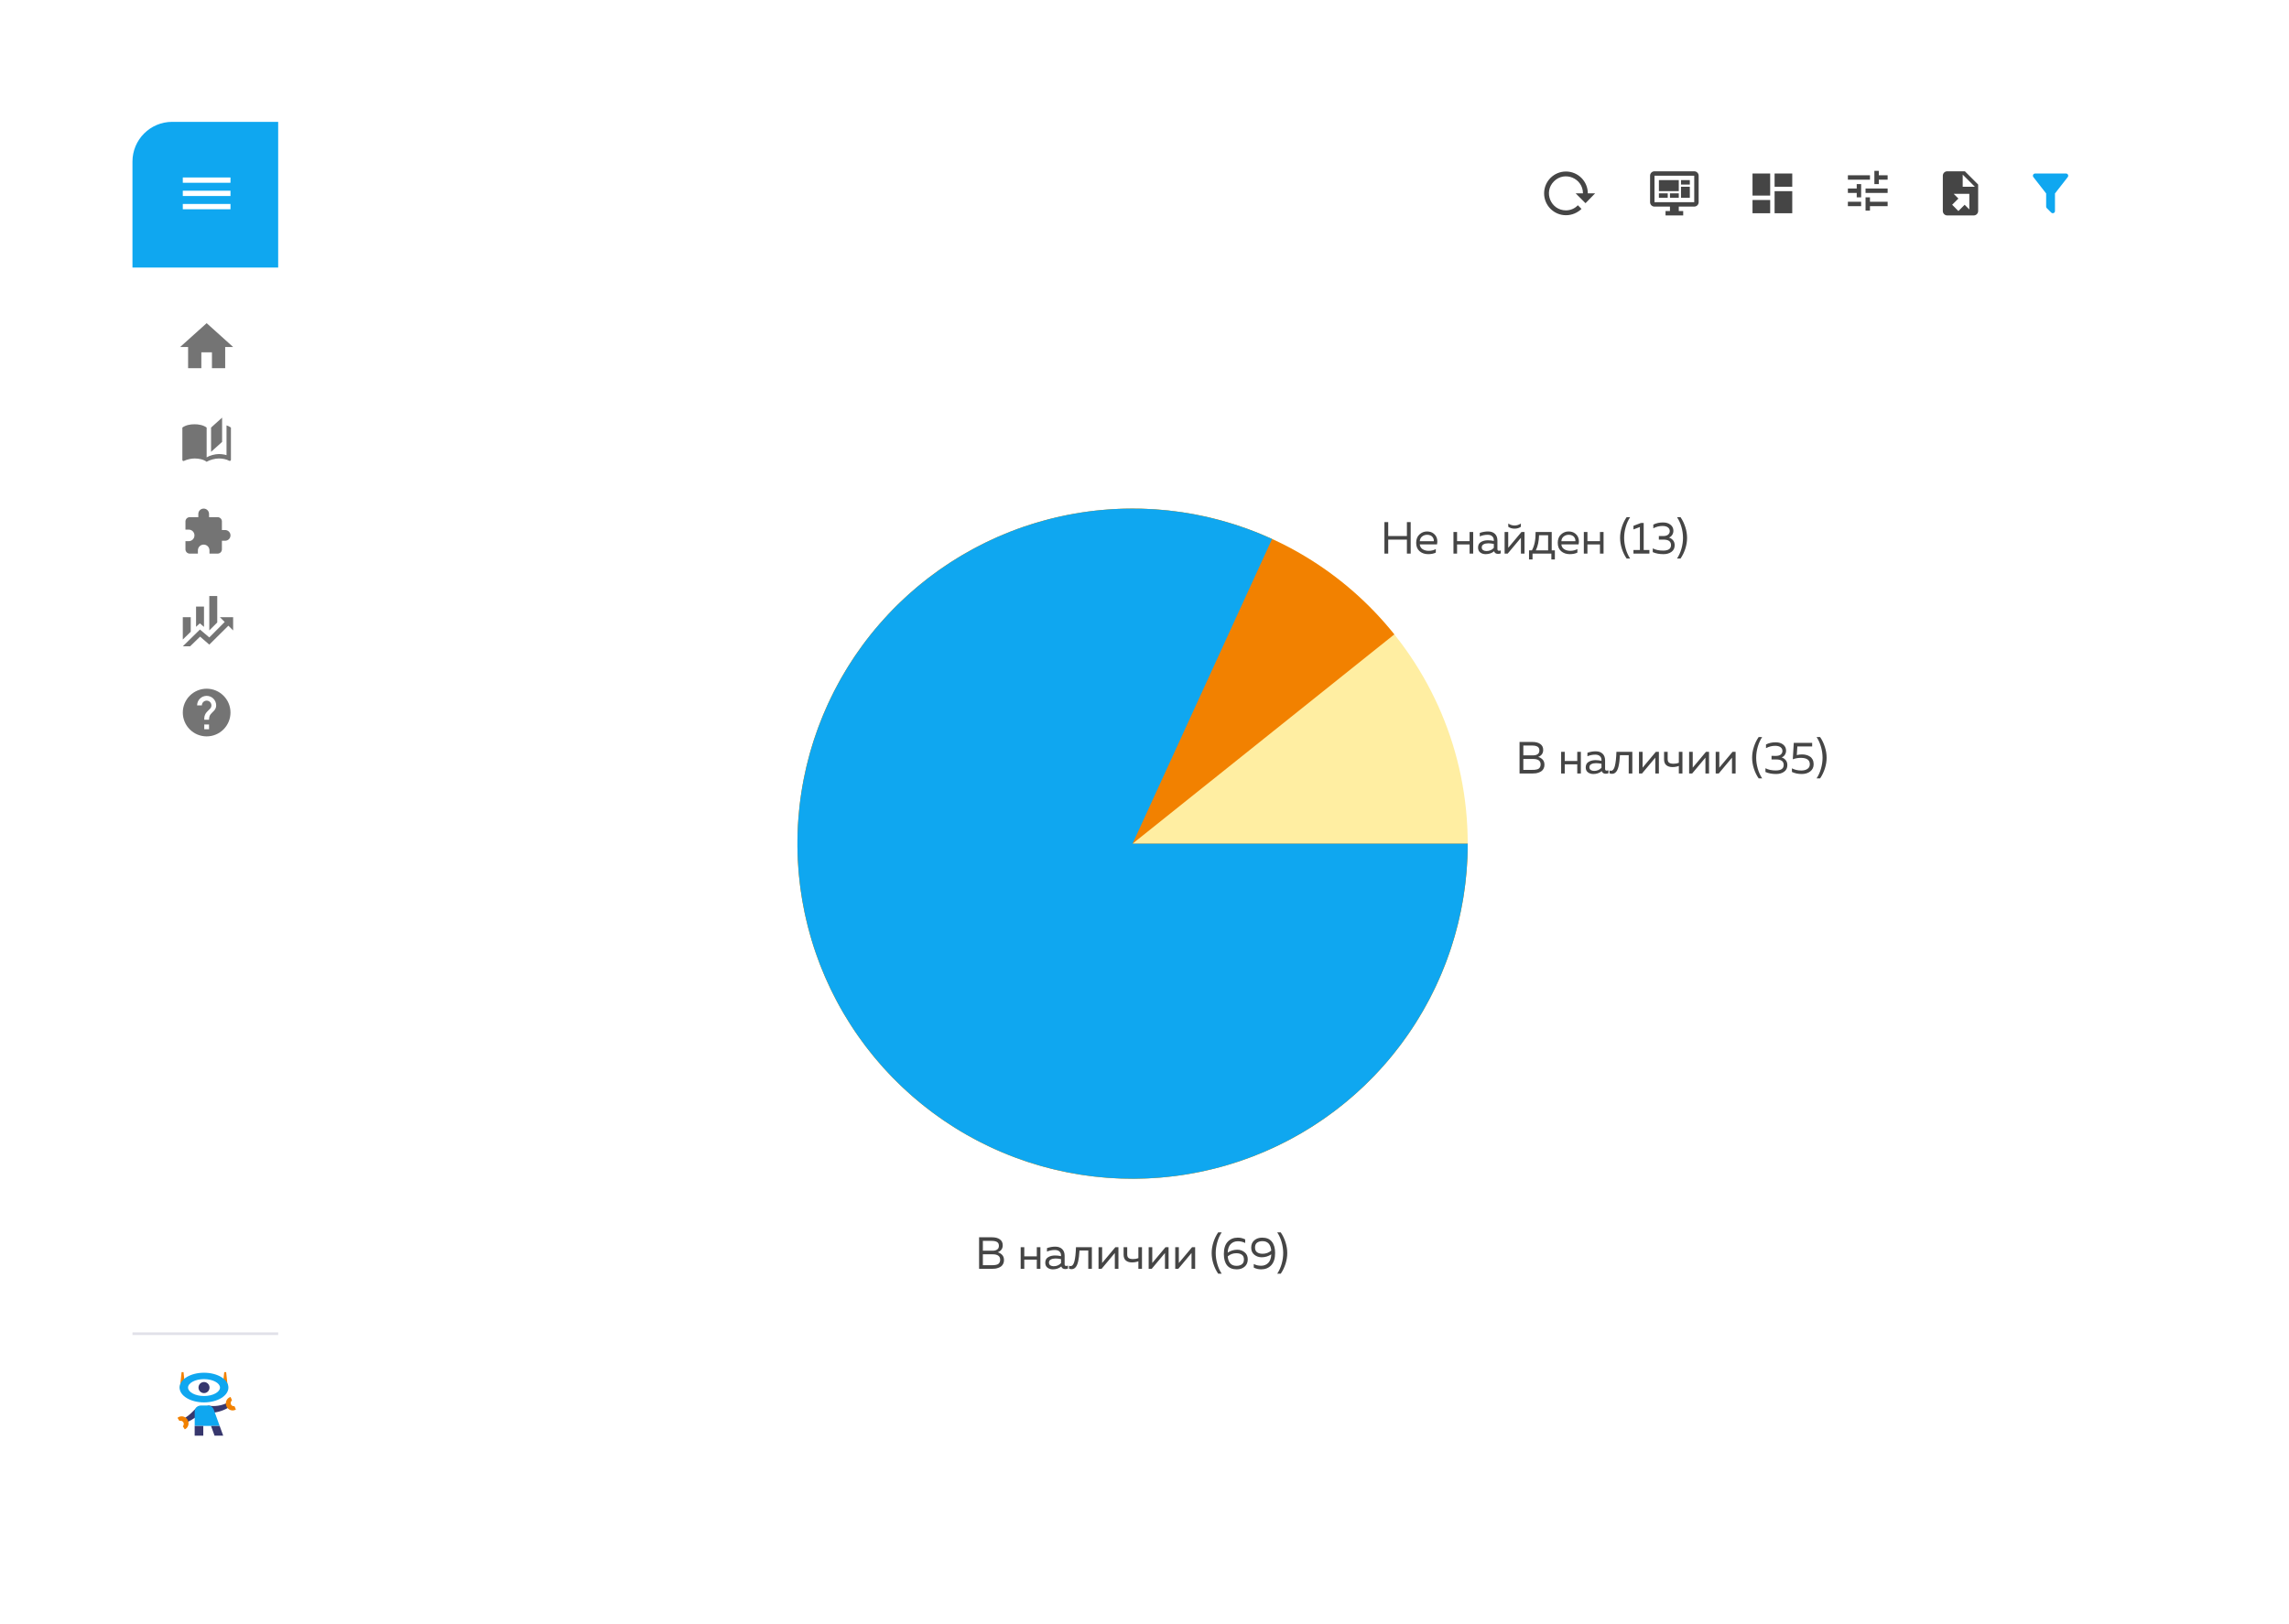 <svg width="864" height="613" viewBox="0 0 864 613" fill="none" xmlns="http://www.w3.org/2000/svg">
<g filter="url(#filter0_f)">
<path d="M50 61C50 52.716 56.716 46 65 46H799C807.284 46 814 52.716 814 61V544C814 552.284 807.284 559 799 559H65C56.716 559 50 552.284 50 544V61Z" fill="white"/>
</g>
<g filter="url(#filter1_d_582:1785)">
<path d="M50 101H105V559H65C56.716 559 50 552.284 50 544V101Z" fill="white"/>
</g>
<path d="M76 139V133H80V139H85V131H88L78 122L68 131H71V139H76Z" fill="#747474"/>
<path d="M83.834 157.667L79.667 161.417V170.583L83.834 166.833V157.667ZM73.417 160.167C71.792 160.167 70.042 160.5 68.834 161.417V173.633C68.834 173.842 69.042 174.05 69.251 174.05C69.334 174.05 69.376 173.992 69.459 173.992C70.584 173.45 72.209 173.083 73.417 173.083C75.042 173.083 76.792 173.417 78.001 174.333C79.126 173.625 81.167 173.083 82.584 173.083C83.959 173.083 85.376 173.342 86.542 173.967C86.626 174.008 86.667 173.992 86.751 173.992C86.959 173.992 87.167 173.783 87.167 173.575V161.417C86.667 161.042 86.126 160.792 85.501 160.583V171.833C84.584 171.542 83.584 171.417 82.584 171.417C81.167 171.417 79.126 171.958 78.001 172.667V161.417C76.792 160.5 75.042 160.167 73.417 160.167Z" fill="#747474"/>
<line x1="50" y1="503.5" x2="105" y2="503.5" stroke="#E1E1E9"/>
<path d="M69.314 518.406L69.834 523.224L69.921 524.138H67.897L67.998 523.224L68.504 518.406L68.547 518H69.27L69.314 518.406Z" fill="#F28100"/>
<path d="M85.409 518.406L85.915 523.224L86.017 524.138H83.992L84.079 523.224L84.6 518.406L84.643 518H85.366L85.409 518.406Z" fill="#F28100"/>
<path d="M75.993 533.367C75.588 533.729 75.198 534.034 74.793 534.339C74.388 534.643 73.983 534.948 73.549 535.238C72.696 535.819 71.829 536.356 70.831 536.806C70.368 537.009 69.819 536.806 69.616 536.341C69.428 535.92 69.587 535.427 69.963 535.195L69.992 535.18C70.744 534.716 71.453 534.121 72.147 533.483C72.494 533.163 72.826 532.83 73.159 532.496C73.477 532.162 73.824 531.799 74.099 531.48C74.591 530.914 75.429 530.856 75.993 531.335C76.557 531.828 76.615 532.67 76.138 533.236C76.095 533.28 76.051 533.323 75.993 533.367Z" fill="#37376D"/>
<path d="M79.146 530.682C79.58 530.783 80.1 530.812 80.606 530.812C81.127 530.812 81.662 530.769 82.183 530.696C83.238 530.551 84.294 530.275 85.248 529.84L85.263 529.826C85.725 529.608 86.275 529.826 86.478 530.29C86.665 530.725 86.506 531.219 86.116 531.451C85.017 532.118 83.846 532.583 82.631 532.916C82.024 533.076 81.402 533.206 80.766 533.279C80.129 533.352 79.464 533.395 78.756 533.337H78.741C78.004 533.279 77.454 532.626 77.512 531.886C77.57 531.146 78.221 530.595 78.958 530.653C79.03 530.653 79.088 530.667 79.146 530.682Z" fill="#37376D"/>
<path d="M86.218 523.833C86.218 526.924 82.097 529.434 76.993 529.434C71.888 529.434 67.781 526.924 67.781 523.833C67.781 520.742 71.917 518.232 77.007 518.232C82.097 518.232 86.218 520.742 86.218 523.833Z" fill="#0FA7F0"/>
<path d="M83.037 523.833C83.037 525.545 80.332 527.025 77.007 527.025C73.681 527.025 70.977 525.545 70.977 523.833C70.977 522.121 73.681 520.641 77.007 520.641C80.332 520.655 83.037 522.135 83.037 523.833Z" fill="white"/>
<path d="M79.088 523.833C79.088 524.994 78.163 525.923 77.006 525.923C75.849 525.923 74.924 524.994 74.924 523.833C74.924 522.672 75.849 521.744 77.006 521.744C78.148 521.744 79.088 522.687 79.088 523.833Z" fill="#37376D"/>
<path d="M82.92 538.329L80.679 532.133C80.332 531.219 79.464 530.609 78.496 530.609H75.82C74.533 530.609 73.492 531.654 73.492 532.946V538.314H82.92V538.329Z" fill="#0FA7F0"/>
<path d="M67 535.267C67.506 534.817 68.272 534.6 68.981 534.73C69.69 534.846 70.369 535.296 70.76 535.92C71.165 536.544 71.266 537.342 71.078 538.039C70.89 538.735 70.384 539.345 69.748 539.606L69.025 538.474C69.241 538.213 69.343 537.937 69.371 537.661C69.386 537.386 69.328 537.139 69.183 536.921C69.053 536.704 68.851 536.544 68.591 536.443C68.33 536.341 68.041 536.327 67.709 536.399L67 535.267Z" fill="#F28100"/>
<path d="M87.563 528.651C87.317 528.883 87.172 529.129 87.1 529.391C87.042 529.652 87.071 529.913 87.158 530.145C87.259 530.377 87.433 530.58 87.664 530.711C87.895 530.842 88.185 530.914 88.517 530.885L89.052 532.119C88.474 532.496 87.693 532.568 87.013 532.336C86.334 532.104 85.727 531.553 85.452 530.871C85.162 530.189 85.162 529.376 85.481 528.723C85.784 528.056 86.377 527.548 87.042 527.388L87.563 528.651Z" fill="#F28100"/>
<path d="M76.732 538.329H73.478V542H76.732V538.329Z" fill="#37376D"/>
<path d="M80.983 542H84.251L82.92 538.329H79.652L80.983 542Z" fill="#37376D"/>
<path d="M84.976 200.095H83.762V196.857C83.762 195.959 83.033 195.238 82.143 195.238H78.905V194.024C78.905 193.487 78.692 192.972 78.312 192.593C77.933 192.213 77.418 192 76.881 192C76.344 192 75.829 192.213 75.45 192.593C75.07 192.972 74.857 193.487 74.857 194.024V195.238H71.619C71.19 195.238 70.778 195.409 70.474 195.712C70.171 196.016 70 196.428 70 196.857V199.933H71.214C72.429 199.933 73.4 200.905 73.4 202.119C73.4 203.333 72.429 204.305 71.214 204.305H70V207.381C70 207.81 70.171 208.222 70.474 208.526C70.778 208.829 71.19 209 71.619 209H74.695V207.786C74.695 206.571 75.667 205.6 76.881 205.6C78.095 205.6 79.067 206.571 79.067 207.786V209H82.143C82.572 209 82.984 208.829 83.288 208.526C83.591 208.222 83.762 207.81 83.762 207.381V204.143H84.976C85.513 204.143 86.028 203.93 86.407 203.55C86.787 203.171 87 202.656 87 202.119C87 201.582 86.787 201.068 86.407 200.688C86.028 200.308 85.513 200.095 84.976 200.095Z" fill="#747474"/>
<path d="M72 238.5L69 241.44V233H72V238.5ZM77 236.66L75.43 235.32L74 236.64V229H77V236.66ZM82 235L79 238V225H82V235ZM84.81 234.81L83 233H88V238L86.21 236.21L79 243.36L75.53 240.34L71.75 244H69L75.47 237.66L79 240.64" fill="#747474"/>
<path d="M80.763 268.325L79.953 269.153C79.305 269.801 78.9 270.35 78.9 271.7H77.1V271.25C77.1 270.251 77.505 269.351 78.153 268.703L79.269 267.569C79.602 267.245 79.8 266.795 79.8 266.3C79.8 265.301 78.99 264.5 78 264.5C77.523 264.5 77.065 264.69 76.727 265.027C76.39 265.365 76.2 265.823 76.2 266.3H74.4C74.4 265.345 74.779 264.43 75.454 263.754C76.129 263.079 77.045 262.7 78 262.7C78.955 262.7 79.871 263.079 80.546 263.754C81.221 264.43 81.6 265.345 81.6 266.3C81.6 267.092 81.276 267.803 80.763 268.325ZM78.9 275.3H77.1V273.5H78.9V275.3ZM78 260C76.818 260 75.648 260.233 74.556 260.685C73.464 261.137 72.472 261.8 71.636 262.636C69.948 264.324 69 266.613 69 269C69 271.387 69.948 273.676 71.636 275.364C72.472 276.2 73.464 276.863 74.556 277.315C75.648 277.767 76.818 278 78 278C80.387 278 82.676 277.052 84.364 275.364C86.052 273.676 87 271.387 87 269C87 264.023 82.95 260 78 260Z" fill="#747474"/>
<path d="M50 61C50 52.716 56.716 46 65 46H105V101H50V61Z" fill="#0FA7F0"/>
<g filter="url(#filter2_d_582:1785)">
<path d="M105 101L105 46L799 46C807.284 46 814 52.716 814 61L814 101L105 101Z" fill="white"/>
</g>
<rect x="69" y="67" width="18" height="2" fill="white"/>
<rect x="69" y="72" width="18" height="2" fill="white"/>
<rect x="69" y="77" width="18" height="2" fill="white"/>
<circle opacity="0.6" cx="427.5" cy="318.5" r="126.5" fill="#FFE264"/>
<path d="M554 318.5C554 348.369 543.431 377.274 524.164 400.098C504.898 422.922 478.176 438.193 448.731 443.206C419.286 448.219 389.017 442.651 363.283 427.488C337.549 412.325 318.01 388.546 308.126 360.359C298.243 332.173 298.651 301.399 309.28 273.485C319.909 245.572 340.072 222.319 366.2 207.845C392.327 193.371 422.733 188.609 452.035 194.402C481.337 200.195 507.643 216.17 526.297 239.498L427.5 318.5H554Z" fill="#F28100"/>
<path d="M554 318.5C554 345.836 545.145 372.437 528.76 394.319C512.376 416.201 489.344 432.187 463.113 439.883C436.883 447.579 408.865 446.571 383.255 437.01C357.645 427.449 335.822 409.849 321.052 386.846C306.283 363.843 299.363 336.674 301.327 309.409C303.292 282.143 314.036 256.247 331.95 235.599C349.865 214.951 373.986 200.662 400.702 194.871C427.418 189.08 455.291 192.099 480.147 203.476L427.5 318.5H554Z" fill="#0FA7F0"/>
<path d="M369.564 467.1H374.443C375.69 467.1 376.676 467.361 377.401 467.882C378.126 468.392 378.489 469.134 378.489 470.109C378.489 470.812 378.302 471.39 377.928 471.843C377.554 472.285 377.106 472.585 376.585 472.744C377.22 472.914 377.775 473.243 378.251 473.73C378.727 474.206 378.965 474.875 378.965 475.736C378.965 476.257 378.863 476.716 378.659 477.113C378.466 477.51 378.217 477.827 377.911 478.065C377.616 478.292 377.265 478.479 376.857 478.626C376.46 478.773 376.075 478.875 375.701 478.932C375.338 478.977 374.964 479 374.579 479H369.564V467.1ZM377.52 475.583C377.52 474.212 376.574 473.526 374.681 473.526H370.992V477.64H374.29C374.653 477.64 374.959 477.634 375.208 477.623C375.457 477.6 375.741 477.555 376.058 477.487C376.375 477.408 376.63 477.3 376.823 477.164C377.016 477.017 377.18 476.813 377.316 476.552C377.452 476.28 377.52 475.957 377.52 475.583ZM377.044 470.313C377.044 469.644 376.812 469.168 376.347 468.885C375.894 468.602 375.219 468.46 374.324 468.46H370.992V472.166H374.715C375.395 472.166 375.95 472.019 376.381 471.724C376.823 471.418 377.044 470.948 377.044 470.313ZM386.622 479H385.262V470.84H386.622V474.291H391.348V470.84H392.708V479H391.348V475.549H386.622V479ZM401.853 477.3C401.853 477.719 402.063 477.929 402.482 477.929C402.663 477.929 402.873 477.889 403.111 477.81V478.915C402.771 479.04 402.431 479.102 402.091 479.102C401.309 479.102 400.81 478.773 400.595 478.116C399.722 478.841 398.663 479.204 397.416 479.204C396.623 479.204 395.943 478.994 395.376 478.575C394.821 478.144 394.543 477.527 394.543 476.722C394.543 475.759 394.9 475.062 395.614 474.631C396.339 474.189 397.212 473.968 398.232 473.968C398.98 473.968 399.734 474.053 400.493 474.223V473.934C400.493 473.311 400.289 472.818 399.881 472.455C399.473 472.081 398.901 471.894 398.164 471.894C397.133 471.894 396.141 472.098 395.189 472.506V471.18C396.254 470.817 397.291 470.636 398.3 470.636C399.411 470.636 400.278 470.936 400.901 471.537C401.536 472.126 401.853 472.982 401.853 474.104V477.3ZM395.937 476.654C395.937 477.107 396.107 477.453 396.447 477.691C396.798 477.918 397.218 478.031 397.705 478.031C398.827 478.031 399.756 477.634 400.493 476.841V475.345C399.722 475.186 399.031 475.107 398.419 475.107C397.728 475.107 397.138 475.232 396.651 475.481C396.175 475.719 395.937 476.11 395.937 476.654ZM407.46 472.098C407.403 472.993 407.335 473.775 407.256 474.444C407.176 475.113 407.063 475.759 406.916 476.382C406.768 476.994 406.587 477.493 406.372 477.878C406.168 478.263 405.907 478.569 405.59 478.796C405.272 479.023 404.91 479.136 404.502 479.136C404.173 479.136 403.844 479.074 403.516 478.949V477.878C403.697 477.946 403.878 477.98 404.06 477.98C404.74 477.98 405.233 477.385 405.539 476.195C405.856 474.994 406.054 473.209 406.134 470.84H412.135V479H410.775V472.098H407.46ZM415.803 479H414.647V470.84H416.007V476.807L421.005 470.84H422.161V479H420.801V473.033L415.803 479ZM431.049 479H429.689V476.161C428.952 476.444 428.142 476.586 427.258 476.586C426.283 476.586 425.513 476.342 424.946 475.855C424.391 475.368 424.113 474.637 424.113 473.662V470.84H425.473V473.56C425.473 474.217 425.654 474.676 426.017 474.937C426.391 475.198 426.941 475.328 427.666 475.328C428.425 475.328 429.1 475.209 429.689 474.971V470.84H431.049V479ZM434.728 479H433.572V470.84H434.932V476.807L439.93 470.84H441.086V479H439.726V473.033L434.728 479ZM444.756 479H443.6V470.84H444.96V476.807L449.958 470.84H451.114V479H449.754V473.033L444.756 479ZM459.816 465.247H461.142C460.428 466.312 459.872 467.542 459.476 468.936C459.079 470.33 458.881 471.701 458.881 473.05C458.881 474.399 459.079 475.77 459.476 477.164C459.872 478.558 460.428 479.788 461.142 480.853H459.816C459.056 479.754 458.456 478.518 458.014 477.147C457.572 475.764 457.351 474.399 457.351 473.05C457.351 471.701 457.572 470.341 458.014 468.97C458.456 467.587 459.056 466.346 459.816 465.247ZM463.397 472.897C464.497 472.16 465.704 471.792 467.018 471.792C468.072 471.792 468.996 472.115 469.789 472.761C470.583 473.396 470.979 474.28 470.979 475.413C470.979 476.603 470.583 477.532 469.789 478.201C469.007 478.87 468.021 479.204 466.831 479.204C465.199 479.204 463.975 478.7 463.159 477.691C462.355 476.671 461.952 475.243 461.952 473.407C461.952 471.367 462.434 469.831 463.397 468.8C464.372 467.757 465.641 467.236 467.205 467.236C468.214 467.236 469.149 467.457 470.01 467.899V469.259C469.172 468.817 468.248 468.596 467.239 468.596C466.174 468.596 465.284 468.942 464.57 469.633C463.868 470.313 463.477 471.401 463.397 472.897ZM463.414 474.325C463.63 476.694 464.735 477.878 466.729 477.878C467.568 477.878 468.242 477.685 468.752 477.3C469.274 476.915 469.534 476.308 469.534 475.481C469.534 474.642 469.268 474.042 468.735 473.679C468.203 473.305 467.511 473.118 466.661 473.118C465.403 473.118 464.321 473.52 463.414 474.325ZM472.273 471.027C472.273 469.837 472.664 468.908 473.446 468.239C474.239 467.57 475.231 467.236 476.421 467.236C478.053 467.236 479.271 467.746 480.076 468.766C480.892 469.775 481.3 471.197 481.3 473.033C481.3 475.073 480.813 476.614 479.838 477.657C478.875 478.688 477.611 479.204 476.047 479.204C475.038 479.204 474.103 478.983 473.242 478.541V477.181C474.081 477.623 475.004 477.844 476.013 477.844C477.078 477.844 477.962 477.504 478.665 476.824C479.379 476.133 479.776 475.039 479.855 473.543C478.744 474.28 477.537 474.648 476.234 474.648C475.18 474.648 474.256 474.331 473.463 473.696C472.67 473.05 472.273 472.16 472.273 471.027ZM476.523 468.562C475.684 468.562 475.004 468.755 474.483 469.14C473.973 469.525 473.718 470.132 473.718 470.959C473.718 471.798 473.984 472.404 474.517 472.778C475.05 473.141 475.741 473.322 476.591 473.322C477.849 473.322 478.931 472.92 479.838 472.115C479.623 469.746 478.518 468.562 476.523 468.562ZM482.094 465.247H483.42C484.18 466.346 484.78 467.587 485.222 468.97C485.664 470.341 485.885 471.701 485.885 473.05C485.885 474.399 485.664 475.764 485.222 477.147C484.78 478.518 484.18 479.754 483.42 480.853H482.094C482.808 479.788 483.364 478.558 483.76 477.164C484.157 475.77 484.355 474.399 484.355 473.05C484.355 471.701 484.157 470.33 483.76 468.936C483.364 467.542 482.808 466.312 482.094 465.247Z" fill="#454545"/>
<path d="M573.564 280.1H578.443C579.69 280.1 580.676 280.361 581.401 280.882C582.126 281.392 582.489 282.134 582.489 283.109C582.489 283.812 582.302 284.39 581.928 284.843C581.554 285.285 581.106 285.585 580.585 285.744C581.22 285.914 581.775 286.243 582.251 286.73C582.727 287.206 582.965 287.875 582.965 288.736C582.965 289.257 582.863 289.716 582.659 290.113C582.466 290.51 582.217 290.827 581.911 291.065C581.616 291.292 581.265 291.479 580.857 291.626C580.46 291.773 580.075 291.875 579.701 291.932C579.338 291.977 578.964 292 578.579 292H573.564V280.1ZM581.52 288.583C581.52 287.212 580.574 286.526 578.681 286.526H574.992V290.64H578.29C578.653 290.64 578.959 290.634 579.208 290.623C579.457 290.6 579.741 290.555 580.058 290.487C580.375 290.408 580.63 290.3 580.823 290.164C581.016 290.017 581.18 289.813 581.316 289.552C581.452 289.28 581.52 288.957 581.52 288.583ZM581.044 283.313C581.044 282.644 580.812 282.168 580.347 281.885C579.894 281.602 579.219 281.46 578.324 281.46H574.992V285.166H578.715C579.395 285.166 579.95 285.019 580.381 284.724C580.823 284.418 581.044 283.948 581.044 283.313ZM590.622 292H589.262V283.84H590.622V287.291H595.348V283.84H596.708V292H595.348V288.549H590.622V292ZM605.853 290.3C605.853 290.719 606.063 290.929 606.482 290.929C606.663 290.929 606.873 290.889 607.111 290.81V291.915C606.771 292.04 606.431 292.102 606.091 292.102C605.309 292.102 604.81 291.773 604.595 291.116C603.722 291.841 602.663 292.204 601.416 292.204C600.623 292.204 599.943 291.994 599.376 291.575C598.821 291.144 598.543 290.527 598.543 289.722C598.543 288.759 598.9 288.062 599.614 287.631C600.339 287.189 601.212 286.968 602.232 286.968C602.98 286.968 603.734 287.053 604.493 287.223V286.934C604.493 286.311 604.289 285.818 603.881 285.455C603.473 285.081 602.901 284.894 602.164 284.894C601.133 284.894 600.141 285.098 599.189 285.506V284.18C600.254 283.817 601.291 283.636 602.3 283.636C603.411 283.636 604.278 283.936 604.901 284.537C605.536 285.126 605.853 285.982 605.853 287.104V290.3ZM599.937 289.654C599.937 290.107 600.107 290.453 600.447 290.691C600.798 290.918 601.218 291.031 601.705 291.031C602.827 291.031 603.756 290.634 604.493 289.841V288.345C603.722 288.186 603.031 288.107 602.419 288.107C601.728 288.107 601.138 288.232 600.651 288.481C600.175 288.719 599.937 289.11 599.937 289.654ZM611.46 285.098C611.403 285.993 611.335 286.775 611.256 287.444C611.176 288.113 611.063 288.759 610.916 289.382C610.768 289.994 610.587 290.493 610.372 290.878C610.168 291.263 609.907 291.569 609.59 291.796C609.272 292.023 608.91 292.136 608.502 292.136C608.173 292.136 607.844 292.074 607.516 291.949V290.878C607.697 290.946 607.878 290.98 608.06 290.98C608.74 290.98 609.233 290.385 609.539 289.195C609.856 287.994 610.054 286.209 610.134 283.84H616.135V292H614.775V285.098H611.46ZM619.803 292H618.647V283.84H620.007V289.807L625.005 283.84H626.161V292H624.801V286.033L619.803 292ZM635.049 292H633.689V289.161C632.952 289.444 632.142 289.586 631.258 289.586C630.283 289.586 629.513 289.342 628.946 288.855C628.391 288.368 628.113 287.637 628.113 286.662V283.84H629.473V286.56C629.473 287.217 629.654 287.676 630.017 287.937C630.391 288.198 630.941 288.328 631.666 288.328C632.425 288.328 633.1 288.209 633.689 287.971V283.84H635.049V292ZM638.728 292H637.572V283.84H638.932V289.807L643.93 283.84H645.086V292H643.726V286.033L638.728 292ZM648.756 292H647.6V283.84H648.96V289.807L653.958 283.84H655.114V292H653.754V286.033L648.756 292ZM663.816 278.247H665.142C664.428 279.312 663.872 280.542 663.476 281.936C663.079 283.33 662.881 284.701 662.881 286.05C662.881 287.399 663.079 288.77 663.476 290.164C663.872 291.558 664.428 292.788 665.142 293.853H663.816C663.056 292.754 662.456 291.518 662.014 290.147C661.572 288.764 661.351 287.399 661.351 286.05C661.351 284.701 661.572 283.341 662.014 281.97C662.456 280.587 663.056 279.346 663.816 278.247ZM674.17 283.381C674.17 283.97 674.011 284.503 673.694 284.979C673.388 285.444 672.986 285.761 672.487 285.931C673.076 286.112 673.581 286.447 674 286.934C674.431 287.41 674.646 288.05 674.646 288.855C674.646 289.932 674.244 290.759 673.439 291.337C672.646 291.915 671.637 292.204 670.413 292.204C668.86 292.204 667.517 291.949 666.384 291.439V290.028C667.483 290.595 668.787 290.872 670.294 290.861C672.277 290.861 673.269 290.17 673.269 288.787C673.269 287.404 672.328 286.713 670.447 286.713H668.679V285.353L670.294 285.37C671.11 285.37 671.728 285.2 672.147 284.86C672.578 284.509 672.793 284.055 672.793 283.5C672.793 282.899 672.555 282.429 672.079 282.089C671.603 281.738 670.929 281.562 670.056 281.562C668.855 281.562 667.699 281.857 666.588 282.446V281.052C667.653 280.508 668.872 280.236 670.243 280.236C671.422 280.236 672.368 280.525 673.082 281.103C673.807 281.681 674.17 282.44 674.17 283.381ZM677.076 280.44H684.012V281.8H678.419L678.215 285.064C678.827 284.894 679.484 284.809 680.187 284.809C680.765 284.809 681.303 284.877 681.802 285.013C682.3 285.138 682.759 285.342 683.179 285.625C683.609 285.897 683.949 286.282 684.199 286.781C684.448 287.268 684.573 287.846 684.573 288.515C684.573 289.66 684.148 290.561 683.298 291.218C682.459 291.875 681.388 292.204 680.085 292.204C678.679 292.204 677.444 291.943 676.379 291.422V290.062C677.399 290.606 678.577 290.878 679.915 290.878C680.889 290.878 681.666 290.674 682.244 290.266C682.833 289.858 683.128 289.274 683.128 288.515C683.128 286.906 681.983 286.101 679.694 286.101C678.696 286.101 677.699 286.282 676.702 286.645L677.076 280.44ZM685.679 278.247H687.005C687.765 279.346 688.365 280.587 688.807 281.97C689.249 283.341 689.47 284.701 689.47 286.05C689.47 287.399 689.249 288.764 688.807 290.147C688.365 291.518 687.765 292.754 687.005 293.853H685.679C686.393 292.788 686.949 291.558 687.345 290.164C687.742 288.77 687.94 287.399 687.94 286.05C687.94 284.701 687.742 283.33 687.345 281.936C686.949 280.542 686.393 279.312 685.679 278.247Z" fill="#454545"/>
<path d="M531.047 197.1H532.475V209H531.047V203.713H523.992V209H522.564V197.1H523.992V202.353H531.047V197.1ZM534.547 204.92C534.547 203.583 534.955 202.534 535.771 201.775C536.598 201.016 537.544 200.636 538.61 200.636C539.607 200.636 540.429 200.885 541.075 201.384C541.732 201.883 542.163 202.5 542.367 203.237C542.571 203.962 542.582 204.722 542.401 205.515H535.907C535.986 206.32 536.343 206.926 536.978 207.334C537.612 207.742 538.377 207.946 539.273 207.946C540.27 207.946 541.165 207.725 541.959 207.283V208.609C541.199 209.006 540.236 209.204 539.069 209.204C537.777 209.204 536.7 208.836 535.839 208.099C534.977 207.362 534.547 206.303 534.547 204.92ZM541.194 204.325C541.228 204.087 541.211 203.838 541.143 203.577C541.075 203.316 540.95 203.056 540.769 202.795C540.599 202.534 540.332 202.319 539.97 202.149C539.607 201.979 539.182 201.894 538.695 201.894C537.958 201.894 537.318 202.109 536.774 202.54C536.241 202.971 535.952 203.566 535.907 204.325H541.194ZM549.981 209H548.621V200.84H549.981V204.291H554.707V200.84H556.067V209H554.707V205.549H549.981V209ZM565.212 207.3C565.212 207.719 565.422 207.929 565.841 207.929C566.023 207.929 566.232 207.889 566.47 207.81V208.915C566.13 209.04 565.79 209.102 565.45 209.102C564.668 209.102 564.17 208.773 563.954 208.116C563.082 208.841 562.022 209.204 560.775 209.204C559.982 209.204 559.302 208.994 558.735 208.575C558.18 208.144 557.902 207.527 557.902 206.722C557.902 205.759 558.259 205.062 558.973 204.631C559.699 204.189 560.571 203.968 561.591 203.968C562.339 203.968 563.093 204.053 563.852 204.223V203.934C563.852 203.311 563.648 202.818 563.24 202.455C562.832 202.081 562.26 201.894 561.523 201.894C560.492 201.894 559.5 202.098 558.548 202.506V201.18C559.614 200.817 560.651 200.636 561.659 200.636C562.77 200.636 563.637 200.936 564.26 201.537C564.895 202.126 565.212 202.982 565.212 204.104V207.3ZM559.296 206.654C559.296 207.107 559.466 207.453 559.806 207.691C560.158 207.918 560.577 208.031 561.064 208.031C562.186 208.031 563.116 207.634 563.852 206.841V205.345C563.082 205.186 562.39 205.107 561.778 205.107C561.087 205.107 560.498 205.232 560.01 205.481C559.534 205.719 559.296 206.11 559.296 206.654ZM574.066 198.868C573.397 199.344 572.604 199.582 571.686 199.582C570.768 199.582 569.975 199.344 569.306 198.868V197.644C570.065 198.143 570.859 198.392 571.686 198.392C572.513 198.392 573.307 198.143 574.066 197.644V198.868ZM569.085 209H567.929V200.84H569.289V206.807L574.287 200.84H575.443V209H574.083V203.033L569.085 209ZM578.466 211.21H577.14V207.776H578.228C579.192 206.076 579.656 203.764 579.622 200.84H585.708V207.776H586.898V211.21H585.572V209H578.466V211.21ZM580.931 202.064C580.875 204.297 580.467 206.201 579.707 207.776H584.348V202.064H580.931ZM587.987 204.92C587.987 203.583 588.395 202.534 589.211 201.775C590.038 201.016 590.985 200.636 592.05 200.636C593.047 200.636 593.869 200.885 594.515 201.384C595.172 201.883 595.603 202.5 595.807 203.237C596.011 203.962 596.022 204.722 595.841 205.515H589.347C589.426 206.32 589.783 206.926 590.418 207.334C591.053 207.742 591.818 207.946 592.713 207.946C593.71 207.946 594.606 207.725 595.399 207.283V208.609C594.64 209.006 593.676 209.204 592.509 209.204C591.217 209.204 590.14 208.836 589.279 208.099C588.418 207.362 587.987 206.303 587.987 204.92ZM594.634 204.325C594.668 204.087 594.651 203.838 594.583 203.577C594.515 203.316 594.39 203.056 594.209 202.795C594.039 202.534 593.773 202.319 593.41 202.149C593.047 201.979 592.622 201.894 592.135 201.894C591.398 201.894 590.758 202.109 590.214 202.54C589.681 202.971 589.392 203.566 589.347 204.325H594.634ZM599.188 209H597.828V200.84H599.188V204.291H603.914V200.84H605.274V209H603.914V205.549H599.188V209ZM613.978 195.247H615.304C614.59 196.312 614.034 197.542 613.638 198.936C613.241 200.33 613.043 201.701 613.043 203.05C613.043 204.399 613.241 205.77 613.638 207.164C614.034 208.558 614.59 209.788 615.304 210.853H613.978C613.218 209.754 612.618 208.518 612.176 207.147C611.734 205.764 611.513 204.399 611.513 203.05C611.513 201.701 611.734 200.341 612.176 198.97C612.618 197.587 613.218 196.346 613.978 195.247ZM619.368 197.44H620.422V207.64H622.581V209H616.563V207.64H618.994V198.953L616.563 199.871V198.511L619.368 197.44ZM631.637 200.381C631.637 200.97 631.478 201.503 631.161 201.979C630.855 202.444 630.452 202.761 629.954 202.931C630.543 203.112 631.047 203.447 631.467 203.934C631.897 204.41 632.113 205.05 632.113 205.855C632.113 206.932 631.71 207.759 630.906 208.337C630.112 208.915 629.104 209.204 627.88 209.204C626.327 209.204 624.984 208.949 623.851 208.439V207.028C624.95 207.595 626.253 207.872 627.761 207.861C629.744 207.861 630.736 207.17 630.736 205.787C630.736 204.404 629.795 203.713 627.914 203.713H626.146V202.353L627.761 202.37C628.577 202.37 629.194 202.2 629.614 201.86C630.044 201.509 630.26 201.055 630.26 200.5C630.26 199.899 630.022 199.429 629.546 199.089C629.07 198.738 628.395 198.562 627.523 198.562C626.321 198.562 625.165 198.857 624.055 199.446V198.052C625.12 197.508 626.338 197.236 627.71 197.236C628.888 197.236 629.835 197.525 630.549 198.103C631.274 198.681 631.637 199.44 631.637 200.381ZM633.003 195.247H634.329C635.088 196.346 635.689 197.587 636.131 198.97C636.573 200.341 636.794 201.701 636.794 203.05C636.794 204.399 636.573 205.764 636.131 207.147C635.689 208.518 635.088 209.754 634.329 210.853H633.003C633.717 209.788 634.272 208.558 634.669 207.164C635.065 205.77 635.264 204.399 635.264 203.05C635.264 201.701 635.065 200.33 634.669 198.936C634.272 197.542 633.717 196.312 633.003 195.247Z" fill="#454545"/>
<path d="M582.834 73C582.834 77.556 586.528 81.25 591.084 81.25C593.275 81.25 595.374 80.388 596.951 78.867L595.576 77.492C594.411 78.729 592.789 79.417 591.084 79.417C585.364 79.417 582.504 72.505 586.546 68.463C590.589 64.42 597.501 67.289 597.501 73H594.751L598.417 76.667H598.509L602.084 73H599.334C599.334 68.444 595.64 64.75 591.084 64.75C586.528 64.75 582.834 68.444 582.834 73Z" fill="#454545"/>
<path d="M639.501 76.333V66.333H624.501V76.333H639.501ZM639.501 64.667C639.943 64.667 640.367 64.842 640.679 65.155C640.992 65.468 641.167 65.891 641.167 66.333V76.333C641.167 76.775 640.992 77.199 640.679 77.512C640.367 77.825 639.943 78 639.501 78H633.667V79.667H635.334V81.333H628.667V79.667H630.334V78H624.501C623.576 78 622.834 77.25 622.834 76.333V66.333C622.834 65.408 623.576 64.667 624.501 64.667H639.501ZM626.167 68H633.667V72.167H626.167V68ZM634.501 68H637.834V69.667H634.501V68ZM637.834 70.5V74.667H634.501V70.5H637.834ZM626.167 73H629.501V74.667H626.167V73ZM630.334 73H633.667V74.667H630.334V73Z" fill="#454545"/>
<path d="M669.833 65.5V70.5H676.5V65.5H669.833ZM669.833 80.5H676.5V72.167H669.833V80.5ZM661.5 80.5H668.167V75.5H661.5V80.5ZM661.5 73.833H668.167V65.5H661.5V73.833Z" fill="#454545"/>
<path d="M697.5 76.167V77.833H702.5V76.167H697.5ZM697.5 66.167V67.833H705.833V66.167H697.5ZM705.833 79.5V77.833H712.5V76.167H705.833V74.5H704.167V79.5H705.833ZM700.833 69.5V71.167H697.5V72.833H700.833V74.5H702.5V69.5H700.833ZM712.5 72.833V71.167H704.167V72.833H712.5ZM707.5 69.5H709.167V67.833H712.5V66.167H709.167V64.5H707.5V69.5Z" fill="#454545"/>
<path d="M735.001 64.667C734.076 64.667 733.334 65.417 733.334 66.333V79.667C733.334 80.109 733.51 80.533 733.822 80.845C734.135 81.158 734.559 81.333 735.001 81.333H745.001C745.443 81.333 745.867 81.158 746.179 80.845C746.492 80.533 746.667 80.109 746.667 79.667V69.667L741.667 64.667H735.001ZM740.834 65.917L745.417 70.5H740.834V65.917ZM737.442 73.183H743.334V79.075L741.567 77.308L739.209 79.667L736.851 77.308L739.209 74.958" fill="#454545"/>
<path d="M775.666 73V79.567C775.7 79.817 775.616 80.083 775.425 80.258C775.1 80.583 774.575 80.583 774.25 80.258L772.575 78.583C772.383 78.392 772.3 78.133 772.333 77.892V73H772.308L767.508 66.85C767.225 66.492 767.291 65.967 767.65 65.683C767.808 65.567 767.983 65.5 768.166 65.5H779.833C780.016 65.5 780.191 65.567 780.35 65.683C780.708 65.967 780.775 66.492 780.491 66.85L775.691 73H775.666Z" fill="#0FA7F0"/>
<defs>
<filter id="filter0_f" x="0" y="0" width="864" height="613" filterUnits="userSpaceOnUse" color-interpolation-filters="sRGB">
<feFlood flood-opacity="0" result="BackgroundImageFix"/>
<feColorMatrix in="SourceAlpha" type="matrix" values="0 0 0 0 0 0 0 0 0 0 0 0 0 0 0 0 0 0 127 0" result="hardAlpha"/>
<feOffset dy="4"/>
<feGaussianBlur stdDeviation="25"/>
<feComposite in2="hardAlpha" operator="out"/>
<feColorMatrix type="matrix" values="0 0 0 0 0 0 0 0 0 0 0 0 0 0 0 0 0 0 0.1 0"/>
<feBlend mode="normal" in2="BackgroundImageFix" result="effect1_dropShadow"/>
<feBlend mode="normal" in="SourceGraphic" in2="effect1_dropShadow" result="shape"/>
</filter>
<filter id="filter1_d_582:1785" x="30" y="71" width="115" height="518" filterUnits="userSpaceOnUse" color-interpolation-filters="sRGB">
<feFlood flood-opacity="0" result="BackgroundImageFix"/>
<feColorMatrix in="SourceAlpha" type="matrix" values="0 0 0 0 0 0 0 0 0 0 0 0 0 0 0 0 0 0 127 0" result="hardAlpha"/>
<feOffset dx="10"/>
<feGaussianBlur stdDeviation="15"/>
<feComposite in2="hardAlpha" operator="out"/>
<feColorMatrix type="matrix" values="0 0 0 0 0 0 0 0 0 0 0 0 0 0 0 0 0 0 0.1 0"/>
<feBlend mode="normal" in2="BackgroundImageFix" result="effect1_dropShadow"/>
<feBlend mode="normal" in="SourceGraphic" in2="effect1_dropShadow" result="shape"/>
</filter>
<filter id="filter2_d_582:1785" x="85" y="16" width="769" height="115" filterUnits="userSpaceOnUse" color-interpolation-filters="sRGB">
<feFlood flood-opacity="0" result="BackgroundImageFix"/>
<feColorMatrix in="SourceAlpha" type="matrix" values="0 0 0 0 0 0 0 0 0 0 0 0 0 0 0 0 0 0 127 0" result="hardAlpha"/>
<feOffset dx="10"/>
<feGaussianBlur stdDeviation="15"/>
<feComposite in2="hardAlpha" operator="out"/>
<feColorMatrix type="matrix" values="0 0 0 0 0 0 0 0 0 0 0 0 0 0 0 0 0 0 0.1 0"/>
<feBlend mode="normal" in2="BackgroundImageFix" result="effect1_dropShadow"/>
<feBlend mode="normal" in="SourceGraphic" in2="effect1_dropShadow" result="shape"/>
</filter>
</defs>
</svg>
